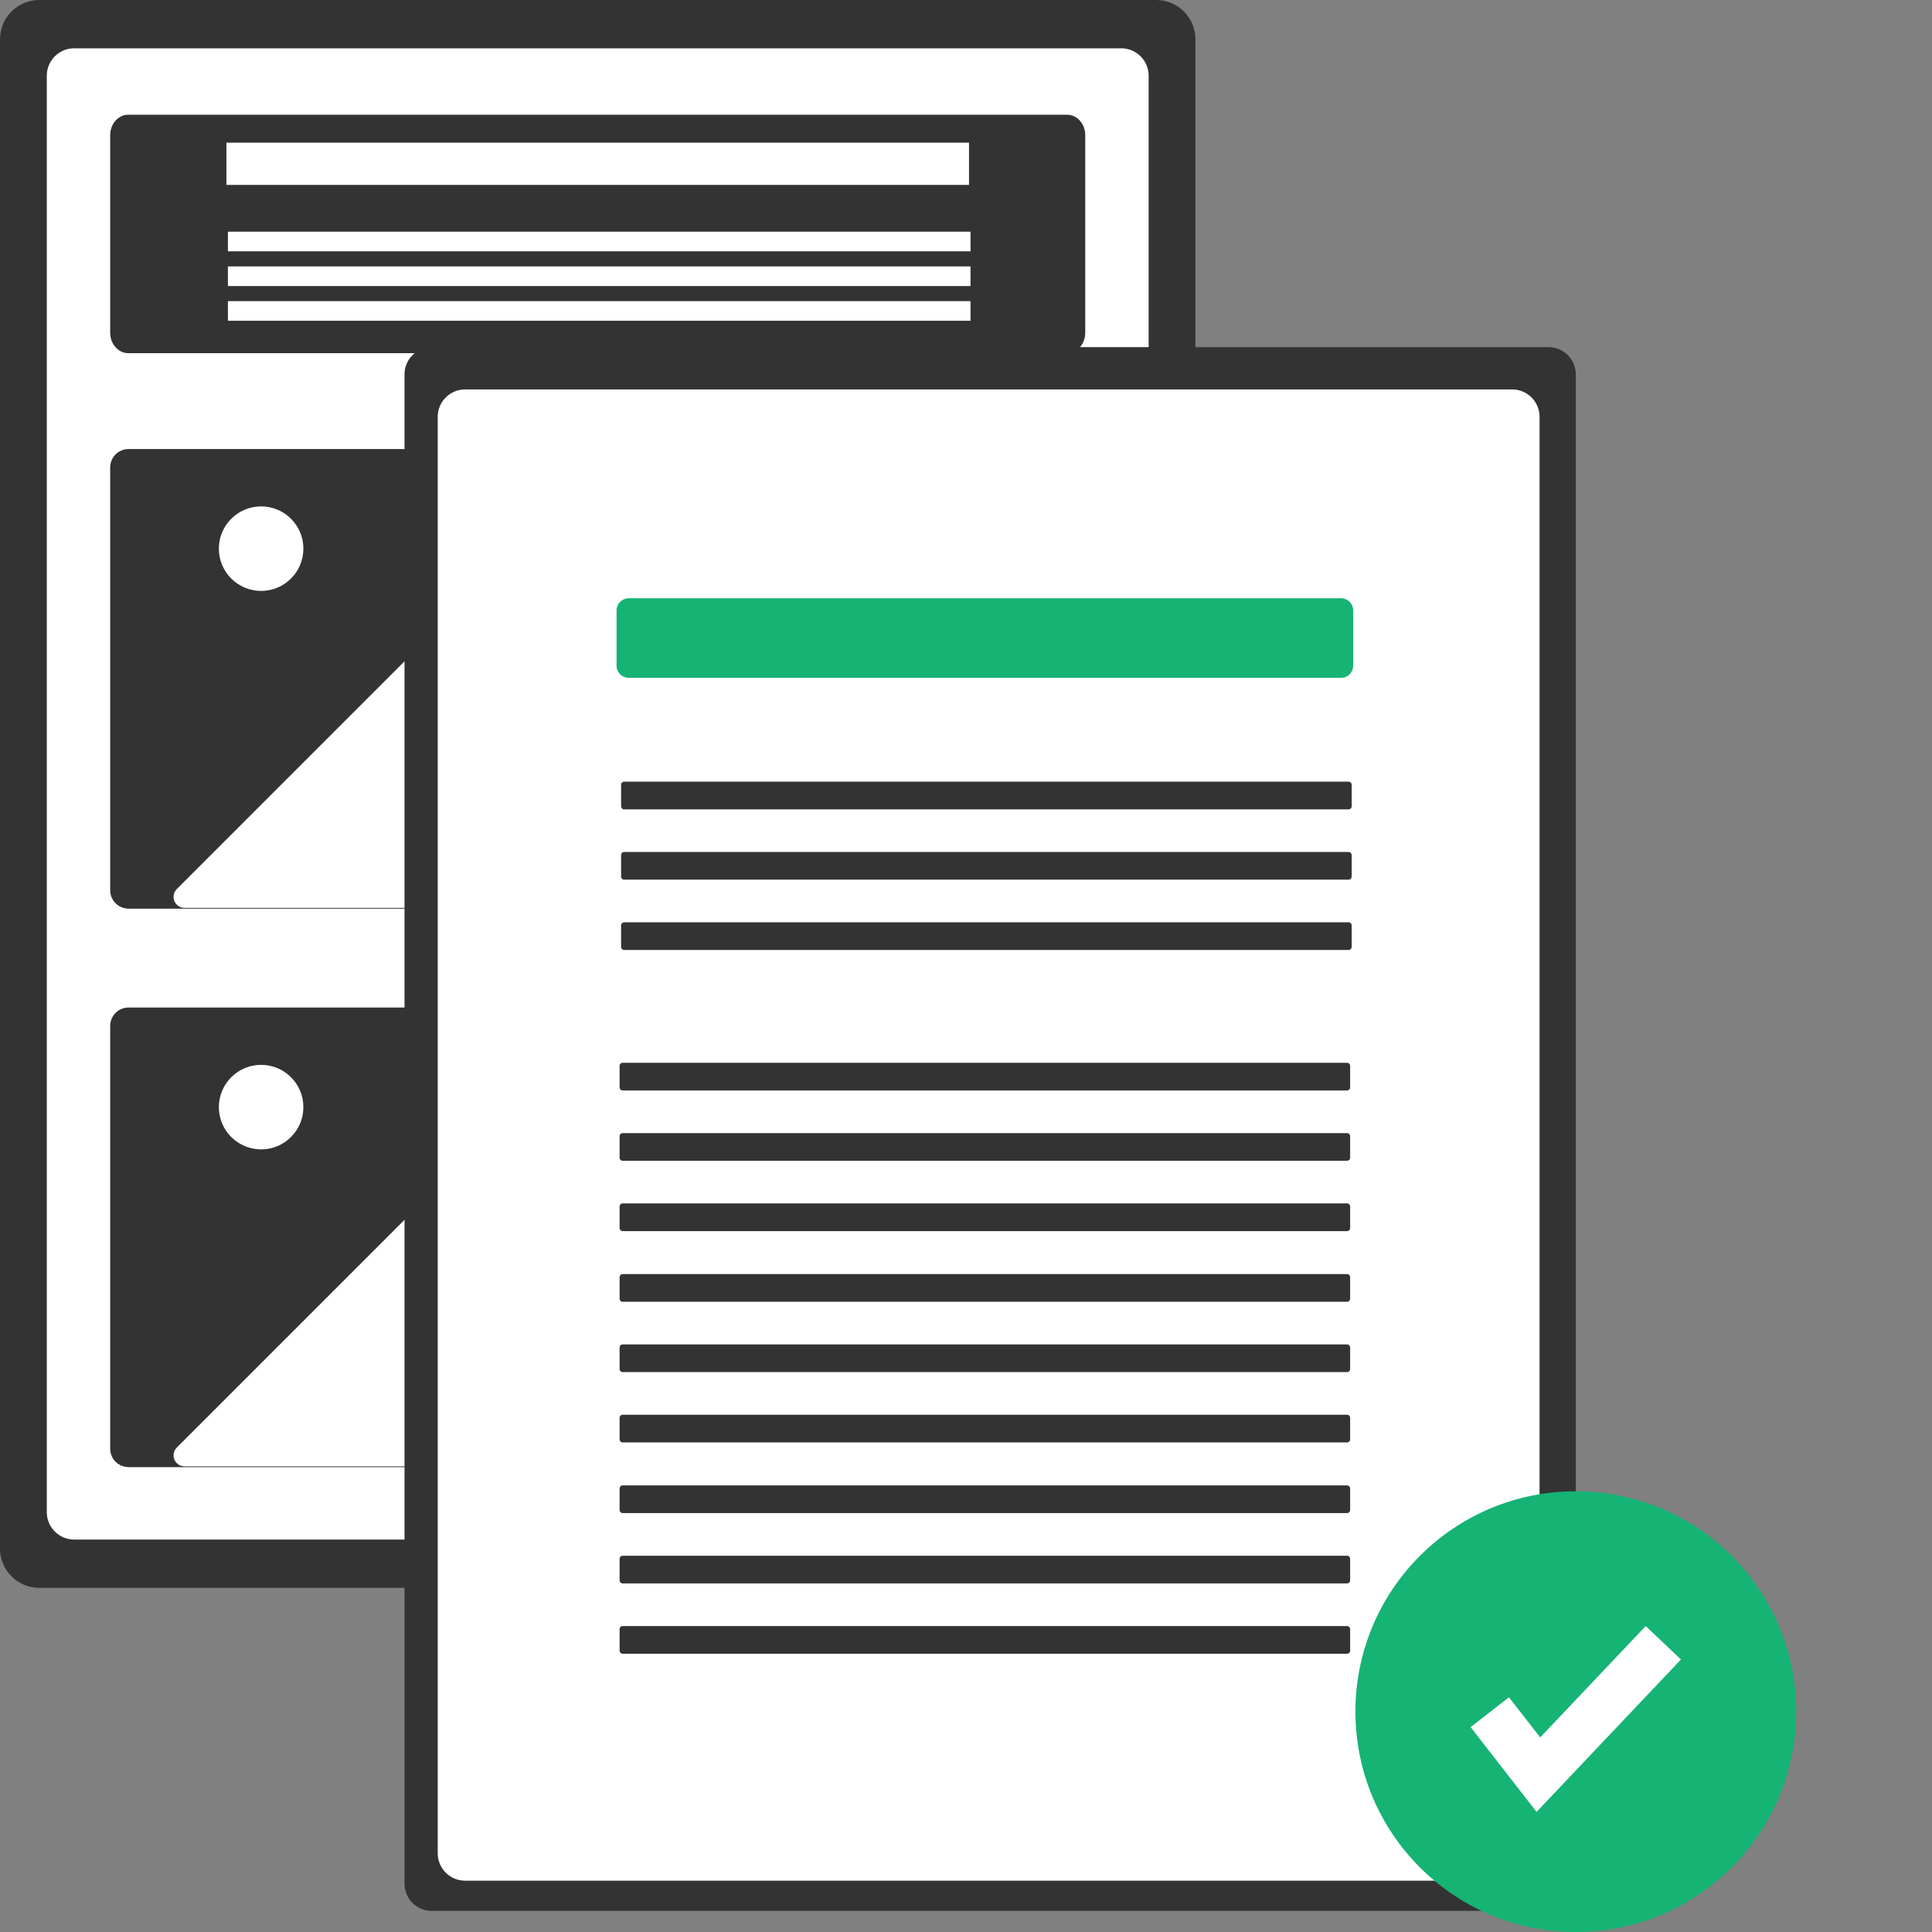 <?xml version="1.0" encoding="UTF-8" standalone="no"?>
<!DOCTYPE svg PUBLIC "-//W3C//DTD SVG 1.1//EN" "http://www.w3.org/Graphics/SVG/1.1/DTD/svg11.dtd">
<svg version="1.1" xmlns="http://www.w3.org/2000/svg" xmlns:xlink="http://www.w3.org/1999/xlink" preserveAspectRatio="xMidYMid meet" viewBox="0 0 640 640" width="150" height="150"><rect x="0" y="0" width="640" height="640" fill="#808080" stroke="none"/><defs><path d="M13 0C5.82 0.01 0.01 5.82 0 13C0 63 0 463 0 513C0.01 520.18 5.82 525.99 13 526C50 526 346 526 383 526C390.18 525.99 395.99 520.18 396 513C396 463 396 63 396 13C395.99 5.82 390.18 0.01 383 0C383 0 50 0 13 0Z" id="cZuTomcOm"></path><path d="M24.43 16C19.42 16.08 15.43 20.21 15.5 25.21C15.5 72.77 15.5 453.23 15.5 500.79C15.43 505.79 19.42 509.92 24.43 510C59.14 510 336.86 510 371.57 510C376.58 509.92 380.57 505.79 380.5 500.79C380.5 453.23 380.5 72.77 380.5 25.21C380.57 20.21 376.58 16.08 371.57 16C302.14 16 93.86 16 24.43 16Z" id="c3zgAIsbss"></path><path d="M42.5 38C39.19 38 36.5 41.04 36.5 44.77C36.5 51.32 36.5 103.68 36.5 110.23C36.5 113.96 39.19 117 42.5 117C73.6 117 322.4 117 353.5 117C356.81 117 359.5 113.96 359.5 110.23C359.5 103.68 359.5 51.32 359.5 44.77C359.5 41.04 356.81 38 353.5 38C291.3 38 104.7 38 42.5 38Z" id="a2gBsQwFCq"></path><path d="M42.5 148.75C39.14 148.8 36.46 151.56 36.5 154.92C36.5 168.91 36.5 280.84 36.5 294.83C36.46 298.19 39.14 300.95 42.5 301C73.6 301 322.4 301 353.5 301C356.86 300.95 359.54 298.19 359.5 294.83C359.5 280.84 359.5 168.91 359.5 154.92C359.54 151.56 356.86 148.8 353.5 148.75C291.3 148.75 104.7 148.75 42.5 148.75Z" id="eZ2KXP7G2"></path><path d="M321 47.25C321 47.25 321 47.25 321 47.25C321 55.65 321 60.32 321 61.25C321 61.25 321 61.25 321 61.25C173.4 61.25 91.4 61.25 75 61.25C75 61.25 75 61.25 75 61.25C75 52.85 75 48.18 75 47.25C75 47.25 75 47.25 75 47.25C222.6 47.25 304.6 47.25 321 47.25Z" id="cYk2rRZZv"></path><path d="M321.5 76.75C321.5 76.75 321.5 76.75 321.5 76.75C321.5 80.65 321.5 82.82 321.5 83.25C321.5 83.25 321.5 83.25 321.5 83.25C173.9 83.25 91.9 83.25 75.5 83.25C75.5 83.25 75.5 83.25 75.5 83.25C75.5 79.35 75.5 77.18 75.5 76.75C75.5 76.75 75.5 76.75 75.5 76.75C223.1 76.75 305.1 76.75 321.5 76.75Z" id="agyxbLTF5"></path><path d="M321.5 88.25C321.5 88.25 321.5 88.25 321.5 88.25C321.5 92.15 321.5 94.32 321.5 94.75C321.5 94.75 321.5 94.75 321.5 94.75C173.9 94.75 91.9 94.75 75.5 94.75C75.5 94.75 75.5 94.75 75.5 94.75C75.5 90.85 75.5 88.68 75.5 88.25C75.5 88.25 75.5 88.25 75.5 88.25C223.1 88.25 305.1 88.25 321.5 88.25Z" id="cfFniC6UC"></path><path d="M321.5 99.75C321.5 99.75 321.5 99.75 321.5 99.75C321.5 103.65 321.5 105.82 321.5 106.25C321.5 106.25 321.5 106.25 321.5 106.25C173.9 106.25 91.9 106.25 75.5 106.25C75.5 106.25 75.5 106.25 75.5 106.25C75.5 102.35 75.5 100.18 75.5 99.75C75.5 99.75 75.5 99.75 75.5 99.75C223.1 99.75 305.1 99.75 321.5 99.75Z" id="e3zb1r9IZU"></path><path d="M221.16 301.25C289.09 301.25 326.83 301.25 334.37 301.25C336.39 301.25 338.02 299.62 338.02 297.61C338.02 296.64 337.63 295.71 336.95 295.03C329.71 287.78 271.74 229.82 264.49 222.57C263.07 221.15 260.76 221.15 259.34 222.57C257.54 224.37 243.12 238.79 241.32 240.59C238.34 243.58 233.5 243.58 230.51 240.59C230.51 240.59 230.51 240.59 230.51 240.59C224.87 234.95 179.72 189.8 174.08 184.16C172.65 182.73 170.35 182.73 168.92 184.16C157.89 195.19 69.59 283.49 58.55 294.53C57.13 295.95 57.13 298.26 58.55 299.68C59.23 300.37 60.16 300.75 61.13 300.75C71.81 300.75 125.2 300.75 221.31 300.75L221.16 301.25Z" id="f9eRxNsG1i"></path><path d="M86.5 167.75C78.77 167.75 72.5 174.02 72.5 181.75C72.5 189.48 78.77 195.75 86.5 195.75C94.23 195.75 100.5 189.48 100.5 181.75C100.5 174.02 94.23 167.75 86.5 167.75Z" id="mG2tEFNZL"></path><path d="M42.5 333.75C39.14 333.8 36.46 336.56 36.5 339.92C36.5 353.91 36.5 465.84 36.5 479.83C36.46 483.19 39.14 485.95 42.5 486C73.6 486 322.4 486 353.5 486C356.86 485.95 359.54 483.19 359.5 479.83C359.5 465.84 359.5 353.91 359.5 339.92C359.54 336.56 356.86 333.8 353.5 333.75C291.3 333.75 104.7 333.75 42.5 333.75Z" id="b5iA5kQMlc"></path><path d="M221.16 486.25C289.09 486.25 326.83 486.25 334.37 486.25C336.39 486.25 338.02 484.62 338.02 482.6C338.02 481.64 337.63 480.71 336.95 480.03C329.71 472.78 271.74 414.82 264.49 407.57C263.07 406.15 260.76 406.15 259.34 407.57C257.54 409.37 243.12 423.79 241.32 425.59C238.34 428.58 233.5 428.58 230.52 425.59C230.51 425.59 230.51 425.59 230.51 425.59C224.87 419.95 179.72 374.8 174.08 369.16C172.65 367.74 170.35 367.74 168.92 369.16C157.89 380.19 69.59 468.49 58.55 479.53C57.13 480.95 57.13 483.26 58.55 484.68C59.23 485.37 60.16 485.75 61.13 485.75C71.81 485.75 125.2 485.75 221.31 485.75L221.16 486.25Z" id="e2sP8pqpA2"></path><path d="M86.5 352.75C78.77 352.75 72.5 359.02 72.5 366.75C72.5 374.48 78.77 380.75 86.5 380.75C94.23 380.75 100.5 374.48 100.5 366.75C100.5 359.02 94.23 352.75 86.5 352.75Z" id="a2yid7HBWK"></path><path d="M143 115C138.03 115.01 134.01 119.03 134 124C134 174 134 574 134 624C134.01 628.97 138.03 632.99 143 633C180 633 476 633 513 633C517.97 632.99 521.99 628.97 522 624C522 574 522 174 522 124C521.99 119.03 517.97 115.01 513 115C439 115 217 115 143 115Z" id="bO0R8OHNv"></path><path d="M153.93 129C148.92 129.08 144.93 133.21 145 138.21C145 185.77 145 566.23 145 613.79C144.93 618.79 148.92 622.92 153.93 623C188.64 623 466.36 623 501.07 623C506.08 622.92 510.07 618.79 510 613.79C510 566.23 510 185.77 510 138.21C510.07 133.21 506.08 129.08 501.07 129C431.64 129 223.36 129 153.93 129Z" id="b1UVwrRrs1"></path><path d="M208.25 198.18C206.04 198.19 204.25 199.97 204.25 202.18C204.25 204.02 204.25 218.71 204.25 220.54C204.25 222.75 206.04 224.54 208.25 224.54C231.85 224.54 420.65 224.54 444.25 224.54C446.46 224.54 448.25 222.75 448.25 220.54C448.25 218.71 448.25 204.02 448.25 202.18C448.25 199.97 446.46 198.18 444.25 198.18C397.05 198.18 255.45 198.18 208.25 198.18Z" id="fNJ4SPF3b"></path><path d="M206.75 258.94C206.2 258.94 205.75 259.39 205.75 259.94C205.75 260.66 205.75 266.39 205.75 267.11C205.75 267.66 206.2 268.11 206.75 268.11C230.75 268.11 422.75 268.11 446.75 268.11C447.3 268.11 447.75 267.66 447.75 267.11C447.75 266.39 447.75 260.66 447.75 259.94C447.75 259.39 447.3 258.94 446.75 258.94C398.75 258.94 254.75 258.94 206.75 258.94Z" id="cuJaPLgjL"></path><path d="M206.75 282.23C206.2 282.23 205.75 282.68 205.75 283.23C205.75 283.95 205.75 289.68 205.75 290.4C205.75 290.95 206.2 291.4 206.75 291.4C230.75 291.4 422.75 291.4 446.75 291.4C447.3 291.4 447.75 290.95 447.75 290.4C447.75 289.68 447.75 283.95 447.75 283.23C447.75 282.68 447.3 282.23 446.75 282.23C398.75 282.23 254.75 282.23 206.75 282.23Z" id="b1e49wQHzQ"></path><path d="M206.75 305.53C206.2 305.53 205.75 305.98 205.75 306.53C205.75 307.25 205.75 312.98 205.75 313.7C205.75 314.25 206.2 314.69 206.75 314.7C230.75 314.7 422.75 314.7 446.75 314.7C447.3 314.69 447.75 314.25 447.75 313.7C447.75 312.98 447.75 307.25 447.75 306.53C447.75 305.98 447.3 305.53 446.75 305.53C398.75 305.53 254.75 305.53 206.75 305.53Z" id="c166QmTiGB"></path><path d="M206.25 352.06C205.7 352.06 205.25 352.51 205.25 353.06C205.25 353.78 205.25 359.51 205.25 360.23C205.25 360.78 205.7 361.23 206.25 361.23C230.25 361.23 422.25 361.23 446.25 361.23C446.8 361.23 447.25 360.78 447.25 360.23C447.25 359.51 447.25 353.78 447.25 353.06C447.25 352.51 446.8 352.06 446.25 352.06C398.25 352.06 254.25 352.06 206.25 352.06Z" id="c3bmFI707x"></path><path d="M206.25 375.36C205.7 375.36 205.25 375.8 205.25 376.36C205.25 377.07 205.25 382.81 205.25 383.52C205.25 384.07 205.7 384.52 206.25 384.52C230.25 384.52 422.25 384.52 446.25 384.52C446.8 384.52 447.25 384.07 447.25 383.52C447.25 382.81 447.25 377.07 447.25 376.36C447.25 375.8 446.8 375.36 446.25 375.36C398.25 375.36 254.25 375.36 206.25 375.36Z" id="f1dCMf3VDe"></path><path d="M206.25 398.65C205.7 398.65 205.25 399.1 205.25 399.65C205.25 400.37 205.25 406.1 205.25 406.82C205.25 407.37 205.7 407.82 206.25 407.82C230.25 407.82 422.25 407.82 446.25 407.82C446.8 407.82 447.25 407.37 447.25 406.82C447.25 406.1 447.25 400.37 447.25 399.65C447.25 399.1 446.8 398.65 446.25 398.65C398.25 398.65 254.25 398.65 206.25 398.65Z" id="dmLvIO37Z"></path><path d="M206.25 422.06C205.7 422.06 205.25 422.51 205.25 423.06C205.25 423.78 205.25 429.51 205.25 430.23C205.25 430.78 205.7 431.23 206.25 431.23C230.25 431.23 422.25 431.23 446.25 431.23C446.8 431.23 447.25 430.78 447.25 430.23C447.25 429.51 447.25 423.78 447.25 423.06C447.25 422.51 446.8 422.06 446.25 422.06C398.25 422.06 254.25 422.06 206.25 422.06Z" id="hzeMX04zQ"></path><path d="M206.25 445.36C205.7 445.36 205.25 445.8 205.25 446.36C205.25 447.07 205.25 452.81 205.25 453.52C205.25 454.07 205.7 454.52 206.25 454.52C230.25 454.52 422.25 454.52 446.25 454.52C446.8 454.52 447.25 454.07 447.25 453.52C447.25 452.81 447.25 447.07 447.25 446.36C447.25 445.8 446.8 445.36 446.25 445.36C398.25 445.36 254.25 445.36 206.25 445.36Z" id="gJ52HKieK"></path><path d="M206.25 468.65C205.7 468.65 205.25 469.1 205.25 469.65C205.25 470.37 205.25 476.1 205.25 476.82C205.25 477.37 205.7 477.82 206.25 477.82C230.25 477.82 422.25 477.82 446.25 477.82C446.8 477.82 447.25 477.37 447.25 476.82C447.25 476.1 447.25 470.37 447.25 469.65C447.25 469.1 446.8 468.65 446.25 468.65C398.25 468.65 254.25 468.65 206.25 468.65Z" id="a689Ss4b2k"></path><path d="M206.25 492.06C205.7 492.06 205.25 492.51 205.25 493.06C205.25 493.78 205.25 499.51 205.25 500.23C205.25 500.78 205.7 501.23 206.25 501.23C230.25 501.23 422.25 501.23 446.25 501.23C446.8 501.23 447.25 500.78 447.25 500.23C447.25 499.51 447.25 493.78 447.25 493.06C447.25 492.51 446.8 492.06 446.25 492.06C398.25 492.06 254.25 492.06 206.25 492.06Z" id="a18eo0g98q"></path><path d="M206.25 515.36C205.7 515.36 205.25 515.8 205.25 516.36C205.25 517.07 205.25 522.81 205.25 523.52C205.25 524.07 205.7 524.52 206.25 524.52C230.25 524.52 422.25 524.52 446.25 524.52C446.8 524.52 447.25 524.07 447.25 523.52C447.25 522.81 447.25 517.07 447.25 516.36C447.25 515.8 446.8 515.36 446.25 515.36C398.25 515.36 254.25 515.36 206.25 515.36Z" id="h5zrvquI77"></path><path d="M206.25 538.65C205.7 538.65 205.25 539.1 205.25 539.65C205.25 540.37 205.25 546.1 205.25 546.82C205.25 547.37 205.7 547.82 206.25 547.82C230.25 547.82 422.25 547.82 446.25 547.82C446.8 547.82 447.25 547.37 447.25 546.82C447.25 546.1 447.25 540.37 447.25 539.65C447.25 539.1 446.8 538.65 446.25 538.65C398.25 538.65 254.25 538.65 206.25 538.65Z" id="aqARe8ALu"></path><path d="M522 494C481.68 494 449 526.68 449 567C449 607.32 481.68 640 522 640C562.32 640 595 607.32 595 567C595 526.68 562.32 494 522 494Z" id="a19NRxYMui"></path><path d="M487.16 572.13L499.86 562.24L510.21 575.54L545.16 538.65L556.84 549.72L509.01 600.22L509.01 600.22L487.16 572.13Z" id="c17TOmdmm4"></path></defs><g><g><g><use xlink:href="#cZuTomcOm" opacity="1" fill="#333333" fill-opacity="1"></use><g><use xlink:href="#cZuTomcOm" opacity="1" fill-opacity="0" stroke="#000000" stroke-width="1" stroke-opacity="0"></use></g></g><g><use xlink:href="#c3zgAIsbss" opacity="1" fill="#ffffff" fill-opacity="1"></use><g><use xlink:href="#c3zgAIsbss" opacity="1" fill-opacity="0" stroke="#000000" stroke-width="1" stroke-opacity="0"></use></g></g><g><use xlink:href="#a2gBsQwFCq" opacity="1" fill="#333333" fill-opacity="1"></use><g><use xlink:href="#a2gBsQwFCq" opacity="1" fill-opacity="0" stroke="#000000" stroke-width="1" stroke-opacity="0"></use></g></g><g><use xlink:href="#eZ2KXP7G2" opacity="1" fill="#333333" fill-opacity="1"></use><g><use xlink:href="#eZ2KXP7G2" opacity="1" fill-opacity="0" stroke="#000000" stroke-width="1" stroke-opacity="0"></use></g></g><g><use xlink:href="#cYk2rRZZv" opacity="1" fill="#ffffff" fill-opacity="1"></use><g><use xlink:href="#cYk2rRZZv" opacity="1" fill-opacity="0" stroke="#000000" stroke-width="1" stroke-opacity="0"></use></g></g><g><use xlink:href="#agyxbLTF5" opacity="1" fill="#ffffff" fill-opacity="1"></use><g><use xlink:href="#agyxbLTF5" opacity="1" fill-opacity="0" stroke="#000000" stroke-width="1" stroke-opacity="0"></use></g></g><g><use xlink:href="#cfFniC6UC" opacity="1" fill="#ffffff" fill-opacity="1"></use><g><use xlink:href="#cfFniC6UC" opacity="1" fill-opacity="0" stroke="#000000" stroke-width="1" stroke-opacity="0"></use></g></g><g><use xlink:href="#e3zb1r9IZU" opacity="1" fill="#ffffff" fill-opacity="1"></use><g><use xlink:href="#e3zb1r9IZU" opacity="1" fill-opacity="0" stroke="#000000" stroke-width="1" stroke-opacity="0"></use></g></g><g><use xlink:href="#f9eRxNsG1i" opacity="1" fill="#ffffff" fill-opacity="1"></use><g><use xlink:href="#f9eRxNsG1i" opacity="1" fill-opacity="0" stroke="#000000" stroke-width="1" stroke-opacity="0"></use></g></g><g><use xlink:href="#mG2tEFNZL" opacity="1" fill="#ffffff" fill-opacity="1"></use><g><use xlink:href="#mG2tEFNZL" opacity="1" fill-opacity="0" stroke="#000000" stroke-width="1" stroke-opacity="0"></use></g></g><g><use xlink:href="#b5iA5kQMlc" opacity="1" fill="#333333" fill-opacity="1"></use><g><use xlink:href="#b5iA5kQMlc" opacity="1" fill-opacity="0" stroke="#000000" stroke-width="1" stroke-opacity="0"></use></g></g><g><use xlink:href="#e2sP8pqpA2" opacity="1" fill="#ffffff" fill-opacity="1"></use><g><use xlink:href="#e2sP8pqpA2" opacity="1" fill-opacity="0" stroke="#000000" stroke-width="1" stroke-opacity="0"></use></g></g><g><use xlink:href="#a2yid7HBWK" opacity="1" fill="#ffffff" fill-opacity="1"></use><g><use xlink:href="#a2yid7HBWK" opacity="1" fill-opacity="0" stroke="#000000" stroke-width="1" stroke-opacity="0"></use></g></g><g><use xlink:href="#bO0R8OHNv" opacity="1" fill="#333333" fill-opacity="1"></use><g><use xlink:href="#bO0R8OHNv" opacity="1" fill-opacity="0" stroke="#000000" stroke-width="1" stroke-opacity="0"></use></g></g><g><use xlink:href="#b1UVwrRrs1" opacity="1" fill="#ffffff" fill-opacity="1"></use><g><use xlink:href="#b1UVwrRrs1" opacity="1" fill-opacity="0" stroke="#000000" stroke-width="1" stroke-opacity="0"></use></g></g><g><use xlink:href="#fNJ4SPF3b" opacity="1" fill="#15b374" fill-opacity="1"></use><g><use xlink:href="#fNJ4SPF3b" opacity="1" fill-opacity="0" stroke="#000000" stroke-width="1" stroke-opacity="0"></use></g></g><g><use xlink:href="#cuJaPLgjL" opacity="1" fill="#333333" fill-opacity="1"></use><g><use xlink:href="#cuJaPLgjL" opacity="1" fill-opacity="0" stroke="#000000" stroke-width="1" stroke-opacity="0"></use></g></g><g><use xlink:href="#b1e49wQHzQ" opacity="1" fill="#333333" fill-opacity="1"></use><g><use xlink:href="#b1e49wQHzQ" opacity="1" fill-opacity="0" stroke="#000000" stroke-width="1" stroke-opacity="0"></use></g></g><g><use xlink:href="#c166QmTiGB" opacity="1" fill="#333333" fill-opacity="1"></use><g><use xlink:href="#c166QmTiGB" opacity="1" fill-opacity="0" stroke="#000000" stroke-width="1" stroke-opacity="0"></use></g></g><g><use xlink:href="#c3bmFI707x" opacity="1" fill="#333333" fill-opacity="1"></use><g><use xlink:href="#c3bmFI707x" opacity="1" fill-opacity="0" stroke="#000000" stroke-width="1" stroke-opacity="0"></use></g></g><g><use xlink:href="#f1dCMf3VDe" opacity="1" fill="#333333" fill-opacity="1"></use><g><use xlink:href="#f1dCMf3VDe" opacity="1" fill-opacity="0" stroke="#000000" stroke-width="1" stroke-opacity="0"></use></g></g><g><use xlink:href="#dmLvIO37Z" opacity="1" fill="#333333" fill-opacity="1"></use><g><use xlink:href="#dmLvIO37Z" opacity="1" fill-opacity="0" stroke="#000000" stroke-width="1" stroke-opacity="0"></use></g></g><g><use xlink:href="#hzeMX04zQ" opacity="1" fill="#333333" fill-opacity="1"></use><g><use xlink:href="#hzeMX04zQ" opacity="1" fill-opacity="0" stroke="#000000" stroke-width="1" stroke-opacity="0"></use></g></g><g><use xlink:href="#gJ52HKieK" opacity="1" fill="#333333" fill-opacity="1"></use><g><use xlink:href="#gJ52HKieK" opacity="1" fill-opacity="0" stroke="#000000" stroke-width="1" stroke-opacity="0"></use></g></g><g><use xlink:href="#a689Ss4b2k" opacity="1" fill="#333333" fill-opacity="1"></use><g><use xlink:href="#a689Ss4b2k" opacity="1" fill-opacity="0" stroke="#000000" stroke-width="1" stroke-opacity="0"></use></g></g><g><use xlink:href="#a18eo0g98q" opacity="1" fill="#333333" fill-opacity="1"></use><g><use xlink:href="#a18eo0g98q" opacity="1" fill-opacity="0" stroke="#000000" stroke-width="1" stroke-opacity="0"></use></g></g><g><use xlink:href="#h5zrvquI77" opacity="1" fill="#333333" fill-opacity="1"></use><g><use xlink:href="#h5zrvquI77" opacity="1" fill-opacity="0" stroke="#000000" stroke-width="1" stroke-opacity="0"></use></g></g><g><use xlink:href="#aqARe8ALu" opacity="1" fill="#333333" fill-opacity="1"></use><g><use xlink:href="#aqARe8ALu" opacity="1" fill-opacity="0" stroke="#000000" stroke-width="1" stroke-opacity="0"></use></g></g><g><use xlink:href="#a19NRxYMui" opacity="1" fill="#15b374" fill-opacity="1"></use><g><use xlink:href="#a19NRxYMui" opacity="1" fill-opacity="0" stroke="#000000" stroke-width="1" stroke-opacity="0"></use></g></g><g><use xlink:href="#c17TOmdmm4" opacity="1" fill="#ffffff" fill-opacity="1"></use><g><use xlink:href="#c17TOmdmm4" opacity="1" fill-opacity="0" stroke="#000000" stroke-width="1" stroke-opacity="0"></use></g></g></g></g></svg>